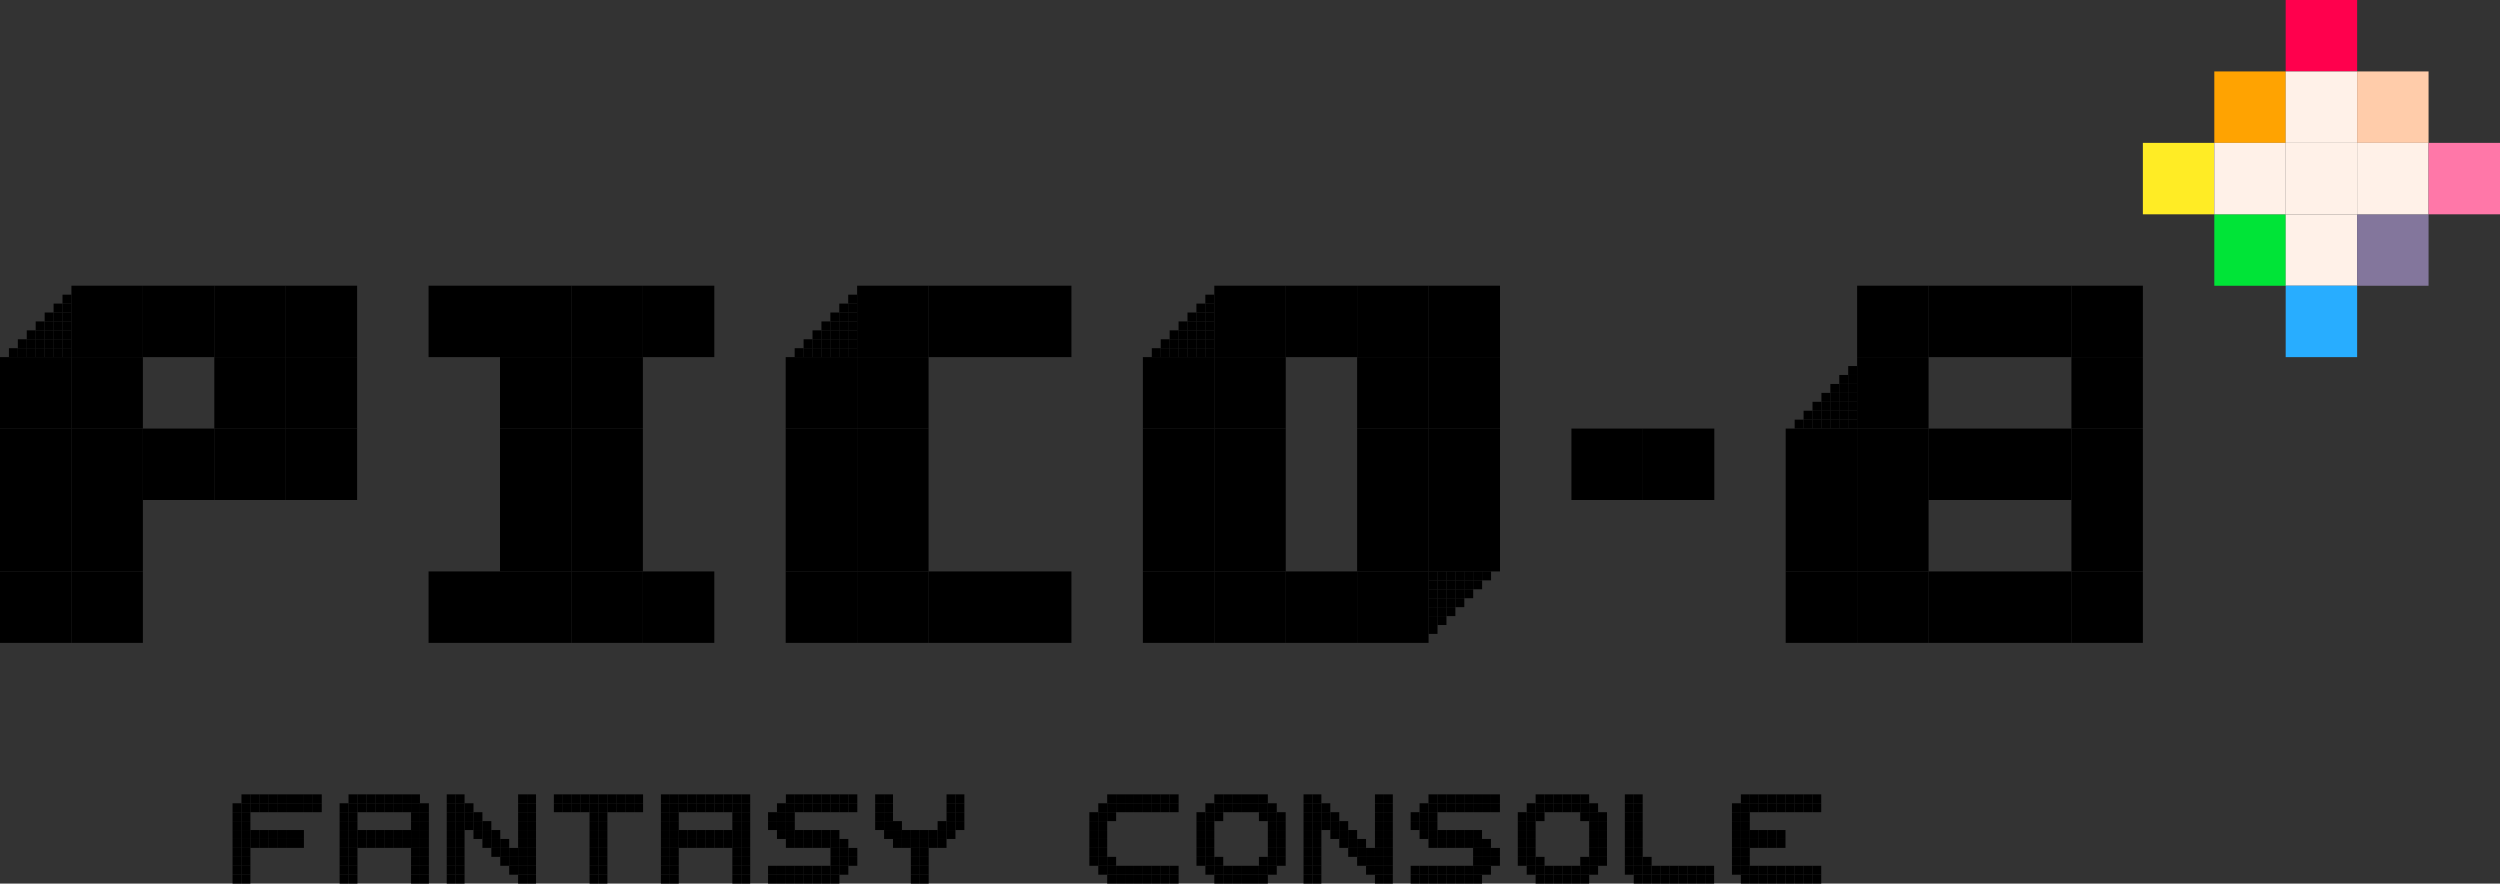 <?xml version="1.0" encoding="utf-8"?>
<!-- Generator: Adobe Illustrator 26.3.1, SVG Export Plug-In . SVG Version: 6.00 Build 0)  -->
<svg version="1.1" id="Layer_1" xmlns="http://www.w3.org/2000/svg" xmlns:xlink="http://www.w3.org/1999/xlink" x="0px" y="0px"
	 viewBox="0 0 3839 1356.9" style="enable-background:new 0 0 3839 1356.9;" xml:space="preserve">
<rect x="0" y="0" width="3839" height="1356.9" fill="#333333" stroke="none"/>
<style type="text/css">
	.st0{display:none;}
	.st1{display:inline;opacity:0.5;}
	.st2{fill:#FFFFFF;stroke:#231F20;stroke-miterlimit:10;}
	.st3{fill:#FFF1E8;}
	.st4{display:inline;}
	.st5{fill:#1D2B53;}
	.st6{fill:#00E437;}
	.st7{fill:#83769C;}
	.st8{fill:#28ADFF;}
	.st9{fill:#FF004D;}
	.st10{fill:#FFA301;}
	.st11{fill:#FFCCAA;}
	.st12{fill:#FFEC25;}
	.st13{fill:#FF77A8;}
	.st14{display:inline;fill:#1D2B53;}
	.st15{fill:#FFFFFF;}
</style>
<g>
	<g>
		<g>
			<rect x="109.7" y="438.7" width="109.7" height="109.7"/>
			<rect x="219.4" y="438.7" width="109.7" height="109.7"/>
			<rect x="329.1" y="438.7" width="109.7" height="109.7"/>
			<rect x="438.7" y="438.7" width="109.7" height="109.7"/>
			<rect x="658.1" y="438.7" width="109.7" height="109.7"/>
			<rect x="767.8" y="438.7" width="109.7" height="109.7"/>
			<rect x="877.5" y="438.7" width="109.7" height="109.7"/>
			<rect x="987.2" y="438.7" width="109.7" height="109.7"/>
			<rect x="1316.2" y="438.7" width="109.7" height="109.7"/>
			<rect x="1425.9" y="438.7" width="109.7" height="109.7"/>
			<rect x="1535.6" y="438.7" width="109.7" height="109.7"/>
			<rect x="1864.7" y="438.7" width="109.7" height="109.7"/>
			<rect x="1974.3" y="438.7" width="109.7" height="109.7"/>
			<rect x="2084" y="438.7" width="109.7" height="109.7"/>
			<rect x="2193.7" y="438.7" width="109.7" height="109.7"/>
			<rect x="2851.8" y="438.7" width="109.7" height="109.7"/>
			<rect x="2961.5" y="438.7" width="109.7" height="109.7"/>
			<rect y="548.4" width="109.7" height="109.7"/>
			<rect x="109.7" y="548.4" width="109.7" height="109.7"/>
			<rect x="329.1" y="548.4" width="109.7" height="109.7"/>
			<rect x="438.7" y="548.4" width="109.7" height="109.7"/>
			<rect x="767.8" y="548.4" width="109.7" height="109.7"/>
			<rect x="877.5" y="548.4" width="109.7" height="109.7"/>
			<rect x="1206.5" y="548.4" width="109.7" height="109.7"/>
			<rect x="1316.2" y="548.4" width="109.7" height="109.7"/>
			<rect x="1755" y="548.4" width="109.7" height="109.7"/>
			<rect x="1864.7" y="548.4" width="109.7" height="109.7"/>
			<rect x="2084" y="548.4" width="109.7" height="109.7"/>
			<rect x="2193.7" y="548.4" width="109.7" height="109.7"/>
			<rect x="2851.8" y="548.4" width="109.7" height="109.7"/>
			<rect y="658.1" width="109.7" height="109.7"/>
			<rect x="109.7" y="658.1" width="109.7" height="109.7"/>
			<rect x="219.4" y="658.1" width="109.7" height="109.7"/>
			<rect x="329.1" y="658.1" width="109.7" height="109.7"/>
			<rect x="438.7" y="658.1" width="109.7" height="109.7"/>
			<rect x="767.8" y="658.1" width="109.7" height="109.7"/>
			<rect x="877.5" y="658.1" width="109.7" height="109.7"/>
			<rect x="1206.5" y="658.1" width="109.7" height="109.7"/>
			<rect x="1316.2" y="658.1" width="109.7" height="109.7"/>
			<rect x="1755" y="658.1" width="109.7" height="109.7"/>
			<rect x="1864.7" y="658.1" width="109.7" height="109.7"/>
			<rect x="2084" y="658.1" width="109.7" height="109.7"/>
			<rect x="2193.7" y="658.1" width="109.7" height="109.7"/>
			<rect x="2413.1" y="658.1" width="109.7" height="109.7"/>
			<rect x="2522.8" y="658.1" width="109.7" height="109.7"/>
			<rect x="2742.1" y="658.1" width="109.7" height="109.7"/>
			<rect x="2851.8" y="658.1" width="109.7" height="109.7"/>
			<rect x="2961.5" y="658.1" width="109.7" height="109.7"/>
			<rect y="767.8" width="109.7" height="109.7"/>
			<rect x="109.7" y="767.8" width="109.7" height="109.7"/>
			<rect x="767.8" y="767.8" width="109.7" height="109.7"/>
			<rect x="877.5" y="767.8" width="109.7" height="109.7"/>
			<rect x="1206.5" y="767.8" width="109.7" height="109.7"/>
			<rect x="1316.2" y="767.8" width="109.7" height="109.7"/>
			<rect x="1755" y="767.8" width="109.7" height="109.7"/>
			<rect x="1864.7" y="767.8" width="109.7" height="109.7"/>
			<rect x="2084" y="767.8" width="109.7" height="109.7"/>
			<rect x="2193.7" y="767.8" width="109.7" height="109.7"/>
			<rect x="2742.1" y="767.8" width="109.7" height="109.7"/>
			<rect x="2851.8" y="767.8" width="109.7" height="109.7"/>
			<rect y="877.5" width="109.7" height="109.7"/>
			<rect x="109.7" y="877.5" width="109.7" height="109.7"/>
			<rect x="658.1" y="877.5" width="109.7" height="109.7"/>
			<rect x="767.8" y="877.5" width="109.7" height="109.7"/>
			<rect x="877.5" y="877.5" width="109.7" height="109.7"/>
			<rect x="987.2" y="877.5" width="109.7" height="109.7"/>
			<rect x="1206.5" y="877.5" width="109.7" height="109.7"/>
			<rect x="1316.2" y="877.5" width="109.7" height="109.7"/>
			<rect x="1425.9" y="877.5" width="109.7" height="109.7"/>
			<rect x="1535.6" y="877.5" width="109.7" height="109.7"/>
			<rect x="1755" y="877.5" width="109.7" height="109.7"/>
			<rect x="1864.7" y="877.5" width="109.7" height="109.7"/>
			<rect x="1974.3" y="877.5" width="109.7" height="109.7"/>
			<rect x="2084" y="877.5" width="109.7" height="109.7"/>
			<rect x="2742.1" y="877.5" width="109.7" height="109.7"/>
			<rect x="2851.8" y="877.5" width="109.7" height="109.7"/>
			<rect x="2961.5" y="877.5" width="109.7" height="109.7"/>
			<rect x="3400.3" y="329.1" class="st6" width="109.7" height="109.7"/>
			<rect x="3509.9" y="329.1" class="st3" width="109.7" height="109.7"/>
			<rect x="3619.6" y="329.1" class="st7" width="109.7" height="109.7"/>
			<rect x="3071.2" y="438.7" width="109.7" height="109.7"/>
			<rect x="3180.9" y="438.7" width="109.7" height="109.7"/>
			<rect x="3509.9" y="438.7" class="st8" width="109.7" height="109.7"/>
			<rect x="3180.9" y="548.4" width="109.7" height="109.7"/>
			<rect x="3071.2" y="658.1" width="109.7" height="109.7"/>
			<rect x="3180.9" y="658.1" width="109.7" height="109.7"/>
			<rect x="3180.9" y="767.8" width="109.7" height="109.7"/>
			<rect x="3071.2" y="877.5" width="109.7" height="109.7"/>
			<rect x="3180.9" y="877.5" width="109.7" height="109.7"/>
			<rect x="3509.9" class="st9" width="109.7" height="109.7"/>
			<rect x="3400.3" y="109.7" class="st10" width="109.7" height="109.7"/>
			<rect x="3509.9" y="109.7" class="st3" width="109.7" height="109.7"/>
			<rect x="3619.6" y="109.7" class="st11" width="109.7" height="109.7"/>
			<rect x="3290.6" y="219.4" class="st12" width="109.7" height="109.7"/>
			<rect x="3400.3" y="219.4" class="st3" width="109.7" height="109.7"/>
			<rect x="3509.9" y="219.4" class="st3" width="109.7" height="109.7"/>
			<rect x="3619.6" y="219.4" class="st3" width="109.7" height="109.7"/>
			<rect x="3729.3" y="219.4" class="st13" width="109.7" height="109.7"/>
		</g>
		<g>
			<g>
				<rect x="13.7" y="534.7" width="13.7" height="13.7"/>
				<rect x="27.4" y="534.7" width="13.7" height="13.7"/>
				<rect x="41.1" y="534.7" width="13.7" height="13.7"/>
				<rect x="54.8" y="534.7" width="13.7" height="13.7"/>
				<rect x="68.6" y="534.7" width="13.7" height="13.7"/>
				<rect x="82.3" y="534.7" width="13.7" height="13.7"/>
				<rect x="96" y="534.7" width="13.7" height="13.7"/>
			</g>
			<g>
				<rect x="27.4" y="521" width="13.7" height="13.7"/>
				<rect x="41.1" y="521" width="13.7" height="13.7"/>
				<rect x="54.8" y="521" width="13.7" height="13.7"/>
				<rect x="68.6" y="521" width="13.7" height="13.7"/>
				<rect x="82.3" y="521" width="13.7" height="13.7"/>
				<rect x="96" y="521" width="13.7" height="13.7"/>
			</g>
			<g>
				<rect x="41.1" y="507.3" width="13.7" height="13.7"/>
				<rect x="54.8" y="507.3" width="13.7" height="13.7"/>
				<rect x="68.6" y="507.3" width="13.7" height="13.7"/>
				<rect x="82.3" y="507.3" width="13.7" height="13.7"/>
				<rect x="96" y="507.3" width="13.7" height="13.7"/>
			</g>
			<g>
				<rect x="54.8" y="493.6" width="13.7" height="13.7"/>
				<rect x="68.6" y="493.6" width="13.7" height="13.7"/>
				<rect x="82.3" y="493.6" width="13.7" height="13.7"/>
				<rect x="96" y="493.6" width="13.7" height="13.7"/>
			</g>
			<g>
				<rect x="68.6" y="479.9" width="13.7" height="13.7"/>
				<rect x="82.3" y="479.9" width="13.7" height="13.7"/>
				<rect x="96" y="479.9" width="13.7" height="13.7"/>
			</g>
			<g>
				<rect x="82.3" y="466.2" width="13.7" height="13.7"/>
				<rect x="96" y="466.2" width="13.7" height="13.7"/>
			</g>
			<g>
				<rect x="96" y="452.5" width="13.7" height="13.7"/>
			</g>
		</g>
		<g>
			<g>
				<rect x="1220.3" y="534.7" width="13.7" height="13.7"/>
				<rect x="1234" y="534.7" width="13.7" height="13.7"/>
				<rect x="1247.7" y="534.7" width="13.7" height="13.7"/>
				<rect x="1261.4" y="534.7" width="13.7" height="13.7"/>
				<rect x="1275.1" y="534.7" width="13.7" height="13.7"/>
				<rect x="1288.8" y="534.7" width="13.7" height="13.7"/>
				<rect x="1302.5" y="534.7" width="13.7" height="13.7"/>
			</g>
			<g>
				<rect x="1234" y="521" width="13.7" height="13.7"/>
				<rect x="1247.7" y="521" width="13.7" height="13.7"/>
				<rect x="1261.4" y="521" width="13.7" height="13.7"/>
				<rect x="1275.1" y="521" width="13.7" height="13.7"/>
				<rect x="1288.8" y="521" width="13.7" height="13.7"/>
				<rect x="1302.5" y="521" width="13.7" height="13.7"/>
			</g>
			<g>
				<rect x="1247.7" y="507.3" width="13.7" height="13.7"/>
				<rect x="1261.4" y="507.3" width="13.7" height="13.7"/>
				<rect x="1275.1" y="507.3" width="13.7" height="13.7"/>
				<rect x="1288.8" y="507.3" width="13.7" height="13.7"/>
				<rect x="1302.5" y="507.3" width="13.7" height="13.7"/>
			</g>
			<g>
				<rect x="1261.4" y="493.6" width="13.7" height="13.7"/>
				<rect x="1275.1" y="493.6" width="13.7" height="13.7"/>
				<rect x="1288.8" y="493.6" width="13.7" height="13.7"/>
				<rect x="1302.5" y="493.6" width="13.7" height="13.7"/>
			</g>
			<g>
				<rect x="1275.1" y="479.9" width="13.7" height="13.7"/>
				<rect x="1288.8" y="479.9" width="13.7" height="13.7"/>
				<rect x="1302.5" y="479.9" width="13.7" height="13.7"/>
			</g>
			<g>
				<rect x="1288.8" y="466.2" width="13.7" height="13.7"/>
				<rect x="1302.5" y="466.2" width="13.7" height="13.7"/>
			</g>
			<g>
				<rect x="1302.5" y="452.5" width="13.7" height="13.7"/>
			</g>
		</g>
		<g>
			<g>
				<rect x="1768.7" y="534.7" width="13.7" height="13.7"/>
				<rect x="1782.4" y="534.7" width="13.7" height="13.7"/>
				<rect x="1796.1" y="534.7" width="13.7" height="13.7"/>
				<rect x="1809.8" y="534.7" width="13.7" height="13.7"/>
				<rect x="1823.5" y="534.7" width="13.7" height="13.7"/>
				<rect x="1837.2" y="534.7" width="13.7" height="13.7"/>
				<rect x="1850.9" y="534.7" width="13.7" height="13.7"/>
			</g>
			<g>
				<rect x="1782.4" y="521" width="13.7" height="13.7"/>
				<rect x="1796.1" y="521" width="13.7" height="13.7"/>
				<rect x="1809.8" y="521" width="13.7" height="13.7"/>
				<rect x="1823.5" y="521" width="13.7" height="13.7"/>
				<rect x="1837.2" y="521" width="13.7" height="13.7"/>
				<rect x="1850.9" y="521" width="13.7" height="13.7"/>
			</g>
			<g>
				<rect x="1796.1" y="507.3" width="13.7" height="13.7"/>
				<rect x="1809.8" y="507.3" width="13.7" height="13.7"/>
				<rect x="1823.5" y="507.3" width="13.7" height="13.7"/>
				<rect x="1837.2" y="507.3" width="13.7" height="13.7"/>
				<rect x="1850.9" y="507.3" width="13.7" height="13.7"/>
			</g>
			<g>
				<rect x="1809.8" y="493.6" width="13.7" height="13.7"/>
				<rect x="1823.5" y="493.6" width="13.7" height="13.7"/>
				<rect x="1837.2" y="493.6" width="13.7" height="13.7"/>
				<rect x="1850.9" y="493.6" width="13.7" height="13.7"/>
			</g>
			<g>
				<rect x="1823.5" y="479.9" width="13.7" height="13.7"/>
				<rect x="1837.2" y="479.9" width="13.7" height="13.7"/>
				<rect x="1850.9" y="479.9" width="13.7" height="13.7"/>
			</g>
			<g>
				<rect x="1837.2" y="466.2" width="13.7" height="13.7"/>
				<rect x="1850.9" y="466.2" width="13.7" height="13.7"/>
			</g>
			<g>
				<rect x="1850.9" y="452.5" width="13.7" height="13.7"/>
			</g>
		</g>
		<g>
			<g>
				<rect x="2755.9" y="644.4" width="13.7" height="13.7"/>
				<rect x="2769.6" y="644.4" width="13.7" height="13.7"/>
				<rect x="2783.3" y="644.4" width="13.7" height="13.7"/>
				<rect x="2797" y="644.4" width="13.7" height="13.7"/>
				<rect x="2810.7" y="644.4" width="13.7" height="13.7"/>
				<rect x="2824.4" y="644.4" width="13.7" height="13.7"/>
				<rect x="2838.1" y="644.4" width="13.7" height="13.7"/>
			</g>
			<g>
				<rect x="2769.6" y="630.7" width="13.7" height="13.7"/>
				<rect x="2783.3" y="630.7" width="13.7" height="13.7"/>
				<rect x="2797" y="630.7" width="13.7" height="13.7"/>
				<rect x="2810.7" y="630.7" width="13.7" height="13.7"/>
				<rect x="2824.4" y="630.7" width="13.7" height="13.7"/>
				<rect x="2838.1" y="630.7" width="13.7" height="13.7"/>
			</g>
			<g>
				<rect x="2783.3" y="617" width="13.7" height="13.7"/>
				<rect x="2797" y="617" width="13.7" height="13.7"/>
				<rect x="2810.7" y="617" width="13.7" height="13.7"/>
				<rect x="2824.4" y="617" width="13.7" height="13.7"/>
				<rect x="2838.1" y="617" width="13.7" height="13.7"/>
			</g>
			<g>
				<rect x="2797" y="603.3" width="13.7" height="13.7"/>
				<rect x="2810.7" y="603.3" width="13.7" height="13.7"/>
				<rect x="2824.4" y="603.3" width="13.7" height="13.7"/>
				<rect x="2838.1" y="603.3" width="13.7" height="13.7"/>
			</g>
			<g>
				<rect x="2810.7" y="589.6" width="13.7" height="13.7"/>
				<rect x="2824.4" y="589.6" width="13.7" height="13.7"/>
				<rect x="2838.1" y="589.6" width="13.7" height="13.7"/>
			</g>
			<g>
				<rect x="2824.4" y="575.8" width="13.7" height="13.7"/>
				<rect x="2838.1" y="575.8" width="13.7" height="13.7"/>
			</g>
			<g>
				<rect x="2838.1" y="562.1" width="13.7" height="13.7"/>
			</g>
		</g>
		<g>
			<g>
				
					<rect x="2276" y="877.5" transform="matrix(-1 -1.224647e-16 1.224647e-16 -1 4565.668 1768.682)" width="13.7" height="13.7"/>
				
					<rect x="2262.3" y="877.5" transform="matrix(-1 -1.224647e-16 1.224647e-16 -1 4538.247 1768.682)" width="13.7" height="13.7"/>
				
					<rect x="2248.6" y="877.5" transform="matrix(-1 -1.224647e-16 1.224647e-16 -1 4510.825 1768.682)" width="13.7" height="13.7"/>
				
					<rect x="2234.8" y="877.5" transform="matrix(-1 -1.224647e-16 1.224647e-16 -1 4483.404 1768.682)" width="13.7" height="13.7"/>
				
					<rect x="2221.1" y="877.5" transform="matrix(-1 -1.224647e-16 1.224647e-16 -1 4455.982 1768.682)" width="13.7" height="13.7"/>
				
					<rect x="2207.4" y="877.5" transform="matrix(-1 -1.224647e-16 1.224647e-16 -1 4428.56 1768.682)" width="13.7" height="13.7"/>
				
					<rect x="2193.7" y="877.5" transform="matrix(-1 -1.224647e-16 1.224647e-16 -1 4401.139 1768.682)" width="13.7" height="13.7"/>
			</g>
			<g>
				
					<rect x="2262.3" y="891.2" transform="matrix(-1 -1.224647e-16 1.224647e-16 -1 4538.247 1796.103)" width="13.7" height="13.7"/>
				
					<rect x="2248.6" y="891.2" transform="matrix(-1 -1.224647e-16 1.224647e-16 -1 4510.825 1796.103)" width="13.7" height="13.7"/>
				
					<rect x="2234.8" y="891.2" transform="matrix(-1 -1.224647e-16 1.224647e-16 -1 4483.404 1796.103)" width="13.7" height="13.7"/>
				
					<rect x="2221.1" y="891.2" transform="matrix(-1 -1.224647e-16 1.224647e-16 -1 4455.982 1796.103)" width="13.7" height="13.7"/>
				
					<rect x="2207.4" y="891.2" transform="matrix(-1 -1.224647e-16 1.224647e-16 -1 4428.56 1796.103)" width="13.7" height="13.7"/>
				
					<rect x="2193.7" y="891.2" transform="matrix(-1 -1.224647e-16 1.224647e-16 -1 4401.139 1796.103)" width="13.7" height="13.7"/>
			</g>
			<g>
				
					<rect x="2248.6" y="904.9" transform="matrix(-1 -1.224647e-16 1.224647e-16 -1 4510.825 1823.525)" width="13.7" height="13.7"/>
				
					<rect x="2234.8" y="904.9" transform="matrix(-1 -1.224647e-16 1.224647e-16 -1 4483.404 1823.525)" width="13.7" height="13.7"/>
				
					<rect x="2221.1" y="904.9" transform="matrix(-1 -1.224647e-16 1.224647e-16 -1 4455.982 1823.525)" width="13.7" height="13.7"/>
				
					<rect x="2207.4" y="904.9" transform="matrix(-1 -1.224647e-16 1.224647e-16 -1 4428.56 1823.525)" width="13.7" height="13.7"/>
				
					<rect x="2193.7" y="904.9" transform="matrix(-1 -1.224647e-16 1.224647e-16 -1 4401.139 1823.525)" width="13.7" height="13.7"/>
			</g>
			<g>
				
					<rect x="2234.8" y="918.6" transform="matrix(-1 -1.224647e-16 1.224647e-16 -1 4483.404 1850.946)" width="13.7" height="13.7"/>
				
					<rect x="2221.1" y="918.6" transform="matrix(-1 -1.224647e-16 1.224647e-16 -1 4455.982 1850.946)" width="13.7" height="13.7"/>
				
					<rect x="2207.4" y="918.6" transform="matrix(-1 -1.224647e-16 1.224647e-16 -1 4428.56 1850.946)" width="13.7" height="13.7"/>
				
					<rect x="2193.7" y="918.6" transform="matrix(-1 -1.224647e-16 1.224647e-16 -1 4401.139 1850.946)" width="13.7" height="13.7"/>
			</g>
			<g>
				
					<rect x="2221.1" y="932.3" transform="matrix(-1 -1.224647e-16 1.224647e-16 -1 4455.982 1878.368)" width="13.7" height="13.7"/>
				
					<rect x="2207.4" y="932.3" transform="matrix(-1 -1.224647e-16 1.224647e-16 -1 4428.56 1878.368)" width="13.7" height="13.7"/>
				
					<rect x="2193.7" y="932.3" transform="matrix(-1 -1.224647e-16 1.224647e-16 -1 4401.139 1878.368)" width="13.7" height="13.7"/>
			</g>
			<g>
				
					<rect x="2207.4" y="946" transform="matrix(-1 -1.224647e-16 1.224647e-16 -1 4428.56 1905.789)" width="13.7" height="13.7"/>
				
					<rect x="2193.7" y="946" transform="matrix(-1 -1.224647e-16 1.224647e-16 -1 4401.139 1905.789)" width="13.7" height="13.7"/>
			</g>
			<g>
				
					<rect x="2193.7" y="959.8" transform="matrix(-1 -1.224647e-16 1.224647e-16 -1 4401.139 1933.211)" width="13.7" height="13.7"/>
			</g>
		</g>
	</g>
	<g>
		<rect x="357.1" y="1233.5" width="13.7" height="13.7"/>
		<rect x="357.1" y="1247.2" width="13.7" height="13.7"/>
		<rect x="357.1" y="1260.9" width="13.7" height="13.7"/>
		<rect x="357.1" y="1274.6" width="13.7" height="13.7"/>
		<rect x="357.1" y="1288.3" width="13.7" height="13.7"/>
		<rect x="357.1" y="1302.1" width="13.7" height="13.7"/>
		<rect x="357.1" y="1315.8" width="13.7" height="13.7"/>
		<rect x="357.1" y="1329.5" width="13.7" height="13.7"/>
		<rect x="357.1" y="1343.2" width="13.7" height="13.7"/>
		<rect x="370.8" y="1219.8" width="13.7" height="13.7"/>
		<rect x="370.8" y="1233.5" width="13.7" height="13.7"/>
		<rect x="370.8" y="1247.2" width="13.7" height="13.7"/>
		<rect x="370.8" y="1260.9" width="13.7" height="13.7"/>
		<rect x="370.8" y="1274.6" width="13.7" height="13.7"/>
		<rect x="370.8" y="1288.3" width="13.7" height="13.7"/>
		<rect x="370.8" y="1302.1" width="13.7" height="13.7"/>
		<rect x="370.8" y="1315.8" width="13.7" height="13.7"/>
		<rect x="370.8" y="1329.5" width="13.7" height="13.7"/>
		<rect x="370.8" y="1343.2" width="13.7" height="13.7"/>
		<rect x="384.5" y="1219.8" width="13.7" height="13.7"/>
		<rect x="384.5" y="1233.5" width="13.7" height="13.7"/>
		<rect x="384.5" y="1274.6" width="13.7" height="13.7"/>
		<rect x="384.5" y="1288.3" width="13.7" height="13.7"/>
		<rect x="398.2" y="1219.8" width="13.7" height="13.7"/>
		<rect x="398.2" y="1233.5" width="13.7" height="13.7"/>
		<rect x="398.2" y="1274.6" width="13.7" height="13.7"/>
		<rect x="398.2" y="1288.3" width="13.7" height="13.7"/>
		<rect x="411.9" y="1219.8" width="13.7" height="13.7"/>
		<rect x="411.9" y="1233.5" width="13.7" height="13.7"/>
		<rect x="411.9" y="1274.6" width="13.7" height="13.7"/>
		<rect x="411.9" y="1288.3" width="13.7" height="13.7"/>
		<rect x="425.6" y="1219.8" width="13.7" height="13.7"/>
		<rect x="425.6" y="1233.5" width="13.7" height="13.7"/>
		<rect x="425.6" y="1274.6" width="13.7" height="13.7"/>
		<rect x="425.6" y="1288.3" width="13.7" height="13.7"/>
		<rect x="439.3" y="1219.8" width="13.7" height="13.7"/>
		<rect x="439.3" y="1233.5" width="13.7" height="13.7"/>
		<rect x="439.3" y="1274.6" width="13.7" height="13.7"/>
		<rect x="439.3" y="1288.3" width="13.7" height="13.7"/>
		<rect x="453" y="1219.8" width="13.7" height="13.7"/>
		<rect x="453" y="1233.5" width="13.7" height="13.7"/>
		<rect x="453" y="1274.6" width="13.7" height="13.7"/>
		<rect x="453" y="1288.3" width="13.7" height="13.7"/>
		<rect x="466.7" y="1219.8" width="13.7" height="13.7"/>
		<rect x="466.7" y="1233.5" width="13.7" height="13.7"/>
		<rect x="480.4" y="1219.8" width="13.7" height="13.7"/>
		<rect x="480.4" y="1233.5" width="13.7" height="13.7"/>
		<rect x="521.5" y="1233.5" width="13.7" height="13.7"/>
		<rect x="521.5" y="1247.2" width="13.7" height="13.7"/>
		<rect x="521.5" y="1260.9" width="13.7" height="13.7"/>
		<rect x="521.5" y="1274.6" width="13.7" height="13.7"/>
		<rect x="521.5" y="1288.3" width="13.7" height="13.7"/>
		<rect x="521.5" y="1302.1" width="13.7" height="13.7"/>
		<rect x="521.5" y="1315.8" width="13.7" height="13.7"/>
		<rect x="521.5" y="1329.5" width="13.7" height="13.7"/>
		<rect x="521.5" y="1343.2" width="13.7" height="13.7"/>
		<rect x="535.2" y="1219.8" width="13.7" height="13.7"/>
		<rect x="535.2" y="1233.5" width="13.7" height="13.7"/>
		<rect x="535.2" y="1247.2" width="13.7" height="13.7"/>
		<rect x="535.2" y="1260.9" width="13.7" height="13.7"/>
		<rect x="535.2" y="1274.6" width="13.7" height="13.7"/>
		<rect x="535.2" y="1288.3" width="13.7" height="13.7"/>
		<rect x="535.2" y="1302.1" width="13.7" height="13.7"/>
		<rect x="535.2" y="1315.8" width="13.7" height="13.7"/>
		<rect x="535.2" y="1329.5" width="13.7" height="13.7"/>
		<rect x="535.2" y="1343.2" width="13.7" height="13.7"/>
		<rect x="548.9" y="1219.8" width="13.7" height="13.7"/>
		<rect x="548.9" y="1233.5" width="13.7" height="13.7"/>
		<rect x="548.9" y="1274.6" width="13.7" height="13.7"/>
		<rect x="548.9" y="1288.3" width="13.7" height="13.7"/>
		<rect x="562.7" y="1219.8" width="13.7" height="13.7"/>
		<rect x="562.7" y="1233.5" width="13.7" height="13.7"/>
		<rect x="562.7" y="1274.6" width="13.7" height="13.7"/>
		<rect x="562.7" y="1288.3" width="13.7" height="13.7"/>
		<rect x="576.4" y="1219.8" width="13.7" height="13.7"/>
		<rect x="576.4" y="1233.5" width="13.7" height="13.7"/>
		<rect x="576.4" y="1274.6" width="13.7" height="13.7"/>
		<rect x="576.4" y="1288.3" width="13.7" height="13.7"/>
		<rect x="590.1" y="1219.8" width="13.7" height="13.7"/>
		<rect x="590.1" y="1233.5" width="13.7" height="13.7"/>
		<rect x="590.1" y="1274.6" width="13.7" height="13.7"/>
		<rect x="590.1" y="1288.3" width="13.7" height="13.7"/>
		<rect x="603.8" y="1219.8" width="13.7" height="13.7"/>
		<rect x="603.8" y="1233.5" width="13.7" height="13.7"/>
		<rect x="603.8" y="1274.6" width="13.7" height="13.7"/>
		<rect x="603.8" y="1288.3" width="13.7" height="13.7"/>
		<rect x="617.5" y="1219.8" width="13.7" height="13.7"/>
		<rect x="617.5" y="1233.5" width="13.7" height="13.7"/>
		<rect x="617.5" y="1274.6" width="13.7" height="13.7"/>
		<rect x="617.5" y="1288.3" width="13.7" height="13.7"/>
		<rect x="631.2" y="1219.8" width="13.7" height="13.7"/>
		<rect x="631.2" y="1233.5" width="13.7" height="13.7"/>
		<rect x="631.2" y="1247.2" width="13.7" height="13.7"/>
		<rect x="631.2" y="1260.9" width="13.7" height="13.7"/>
		<rect x="631.2" y="1274.6" width="13.7" height="13.7"/>
		<rect x="631.2" y="1288.3" width="13.7" height="13.7"/>
		<rect x="631.2" y="1302.1" width="13.7" height="13.7"/>
		<rect x="631.2" y="1315.8" width="13.7" height="13.7"/>
		<rect x="631.2" y="1329.5" width="13.7" height="13.7"/>
		<rect x="631.2" y="1343.2" width="13.7" height="13.7"/>
		<rect x="644.9" y="1233.5" width="13.7" height="13.7"/>
		<rect x="644.9" y="1247.2" width="13.7" height="13.7"/>
		<rect x="644.9" y="1260.9" width="13.7" height="13.7"/>
		<rect x="644.9" y="1274.6" width="13.7" height="13.7"/>
		<rect x="644.9" y="1288.3" width="13.7" height="13.7"/>
		<rect x="644.9" y="1302.1" width="13.7" height="13.7"/>
		<rect x="644.9" y="1315.8" width="13.7" height="13.7"/>
		<rect x="644.9" y="1329.5" width="13.7" height="13.7"/>
		<rect x="644.9" y="1343.2" width="13.7" height="13.7"/>
		<rect x="686" y="1219.8" width="13.7" height="13.7"/>
		<rect x="686" y="1233.5" width="13.7" height="13.7"/>
		<rect x="686" y="1247.2" width="13.7" height="13.7"/>
		<rect x="686" y="1260.9" width="13.7" height="13.7"/>
		<rect x="686" y="1274.6" width="13.7" height="13.7"/>
		<rect x="686" y="1288.3" width="13.7" height="13.7"/>
		<rect x="686" y="1302.1" width="13.7" height="13.7"/>
		<rect x="686" y="1315.8" width="13.7" height="13.7"/>
		<rect x="686" y="1329.5" width="13.7" height="13.7"/>
		<rect x="686" y="1343.2" width="13.7" height="13.7"/>
		<rect x="699.7" y="1219.8" width="13.7" height="13.7"/>
		<rect x="699.7" y="1233.5" width="13.7" height="13.7"/>
		<rect x="699.7" y="1247.2" width="13.7" height="13.7"/>
		<rect x="699.7" y="1260.9" width="13.7" height="13.7"/>
		<rect x="699.7" y="1274.6" width="13.7" height="13.7"/>
		<rect x="699.7" y="1288.3" width="13.7" height="13.7"/>
		<rect x="699.7" y="1302.1" width="13.7" height="13.7"/>
		<rect x="699.7" y="1315.8" width="13.7" height="13.7"/>
		<rect x="699.7" y="1329.5" width="13.7" height="13.7"/>
		<rect x="699.7" y="1343.2" width="13.7" height="13.7"/>
		<rect x="713.4" y="1233.5" width="13.7" height="13.7"/>
		<rect x="713.4" y="1247.2" width="13.7" height="13.7"/>
		<rect x="713.4" y="1260.9" width="13.7" height="13.7"/>
		<rect x="727.1" y="1247.2" width="13.7" height="13.7"/>
		<rect x="727.1" y="1260.9" width="13.7" height="13.7"/>
		<rect x="727.1" y="1274.6" width="13.7" height="13.7"/>
		<rect x="740.8" y="1260.9" width="13.7" height="13.7"/>
		<rect x="740.8" y="1274.6" width="13.7" height="13.7"/>
		<rect x="740.8" y="1288.3" width="13.7" height="13.7"/>
		<rect x="754.5" y="1274.6" width="13.7" height="13.7"/>
		<rect x="754.5" y="1288.3" width="13.7" height="13.7"/>
		<rect x="754.5" y="1302.1" width="13.7" height="13.7"/>
		<rect x="768.2" y="1288.3" width="13.7" height="13.7"/>
		<rect x="768.2" y="1302.1" width="13.7" height="13.7"/>
		<rect x="768.2" y="1315.8" width="13.7" height="13.7"/>
		<rect x="781.9" y="1302.1" width="13.7" height="13.7"/>
		<rect x="781.9" y="1315.8" width="13.7" height="13.7"/>
		<rect x="781.9" y="1329.5" width="13.7" height="13.7"/>
		<rect x="795.6" y="1219.8" width="13.7" height="13.7"/>
		<rect x="795.6" y="1233.5" width="13.7" height="13.7"/>
		<rect x="795.6" y="1247.2" width="13.7" height="13.7"/>
		<rect x="795.6" y="1260.9" width="13.7" height="13.7"/>
		<rect x="795.6" y="1274.6" width="13.7" height="13.7"/>
		<rect x="795.6" y="1288.3" width="13.7" height="13.7"/>
		<rect x="795.6" y="1302.1" width="13.7" height="13.7"/>
		<rect x="795.6" y="1315.8" width="13.7" height="13.7"/>
		<rect x="795.6" y="1329.5" width="13.7" height="13.7"/>
		<rect x="795.6" y="1343.2" width="13.7" height="13.7"/>
		<rect x="809.4" y="1219.8" width="13.7" height="13.7"/>
		<rect x="809.4" y="1233.5" width="13.7" height="13.7"/>
		<rect x="809.4" y="1247.2" width="13.7" height="13.7"/>
		<rect x="809.4" y="1260.9" width="13.7" height="13.7"/>
		<rect x="809.4" y="1274.6" width="13.7" height="13.7"/>
		<rect x="809.4" y="1288.3" width="13.7" height="13.7"/>
		<rect x="809.4" y="1302.1" width="13.7" height="13.7"/>
		<rect x="809.4" y="1315.8" width="13.7" height="13.7"/>
		<rect x="809.4" y="1329.5" width="13.7" height="13.7"/>
		<rect x="809.4" y="1343.2" width="13.7" height="13.7"/>
		<rect x="850.5" y="1219.8" width="13.7" height="13.7"/>
		<rect x="850.5" y="1233.5" width="13.7" height="13.7"/>
		<rect x="864.2" y="1219.8" width="13.7" height="13.7"/>
		<rect x="864.2" y="1233.5" width="13.7" height="13.7"/>
		<rect x="877.9" y="1219.8" width="13.7" height="13.7"/>
		<rect x="877.9" y="1233.5" width="13.7" height="13.7"/>
		<rect x="891.6" y="1219.8" width="13.7" height="13.7"/>
		<rect x="891.6" y="1233.5" width="13.7" height="13.7"/>
		<rect x="905.3" y="1219.8" width="13.7" height="13.7"/>
		<rect x="905.3" y="1233.5" width="13.7" height="13.7"/>
		<rect x="905.3" y="1247.2" width="13.7" height="13.7"/>
		<rect x="905.3" y="1260.9" width="13.7" height="13.7"/>
		<rect x="905.3" y="1274.6" width="13.7" height="13.7"/>
		<rect x="905.3" y="1288.3" width="13.7" height="13.7"/>
		<rect x="905.3" y="1302.1" width="13.7" height="13.7"/>
		<rect x="905.3" y="1315.8" width="13.7" height="13.7"/>
		<rect x="905.3" y="1329.5" width="13.7" height="13.7"/>
		<rect x="905.3" y="1343.2" width="13.7" height="13.7"/>
		<rect x="919" y="1219.8" width="13.7" height="13.7"/>
		<rect x="919" y="1233.5" width="13.7" height="13.7"/>
		<rect x="919" y="1247.2" width="13.7" height="13.7"/>
		<rect x="919" y="1260.9" width="13.7" height="13.7"/>
		<rect x="919" y="1274.6" width="13.7" height="13.7"/>
		<rect x="919" y="1288.3" width="13.7" height="13.7"/>
		<rect x="919" y="1302.1" width="13.7" height="13.7"/>
		<rect x="919" y="1315.8" width="13.7" height="13.7"/>
		<rect x="919" y="1329.5" width="13.7" height="13.7"/>
		<rect x="919" y="1343.2" width="13.7" height="13.7"/>
		<rect x="932.7" y="1219.8" width="13.7" height="13.7"/>
		<rect x="932.7" y="1233.5" width="13.7" height="13.7"/>
		<rect x="946.4" y="1219.8" width="13.7" height="13.7"/>
		<rect x="946.4" y="1233.5" width="13.7" height="13.7"/>
		<rect x="960.1" y="1219.8" width="13.7" height="13.7"/>
		<rect x="960.1" y="1233.5" width="13.7" height="13.7"/>
		<rect x="973.8" y="1219.8" width="13.7" height="13.7"/>
		<rect x="973.8" y="1233.5" width="13.7" height="13.7"/>
		<rect x="1014.9" y="1219.8" width="13.7" height="13.7"/>
		<rect x="1014.9" y="1233.5" width="13.7" height="13.7"/>
		<rect x="1014.9" y="1247.2" width="13.7" height="13.7"/>
		<rect x="1014.9" y="1260.9" width="13.7" height="13.7"/>
		<rect x="1014.9" y="1274.6" width="13.7" height="13.7"/>
		<rect x="1014.9" y="1288.3" width="13.7" height="13.7"/>
		<rect x="1014.9" y="1302.1" width="13.7" height="13.7"/>
		<rect x="1014.9" y="1315.8" width="13.7" height="13.7"/>
		<rect x="1014.9" y="1329.5" width="13.7" height="13.7"/>
		<rect x="1014.9" y="1343.2" width="13.7" height="13.7"/>
		<rect x="1028.6" y="1219.8" width="13.7" height="13.7"/>
		<rect x="1028.6" y="1233.5" width="13.7" height="13.7"/>
		<rect x="1028.6" y="1247.2" width="13.7" height="13.7"/>
		<rect x="1028.6" y="1260.9" width="13.7" height="13.7"/>
		<rect x="1028.6" y="1274.6" width="13.7" height="13.7"/>
		<rect x="1028.6" y="1288.3" width="13.7" height="13.7"/>
		<rect x="1028.6" y="1302.1" width="13.7" height="13.7"/>
		<rect x="1028.6" y="1315.8" width="13.7" height="13.7"/>
		<rect x="1028.6" y="1329.5" width="13.7" height="13.7"/>
		<rect x="1028.6" y="1343.2" width="13.7" height="13.7"/>
		<rect x="1042.3" y="1219.8" width="13.7" height="13.7"/>
		<rect x="1042.3" y="1233.5" width="13.7" height="13.7"/>
		<rect x="1042.3" y="1274.6" width="13.7" height="13.7"/>
		<rect x="1042.3" y="1288.3" width="13.7" height="13.7"/>
		<rect x="1056.1" y="1219.8" width="13.7" height="13.7"/>
		<rect x="1056.1" y="1233.5" width="13.7" height="13.7"/>
		<rect x="1056.1" y="1274.6" width="13.7" height="13.7"/>
		<rect x="1056.1" y="1288.3" width="13.7" height="13.7"/>
		<rect x="1069.8" y="1219.8" width="13.7" height="13.7"/>
		<rect x="1069.8" y="1233.5" width="13.7" height="13.7"/>
		<rect x="1069.8" y="1274.6" width="13.7" height="13.7"/>
		<rect x="1069.8" y="1288.3" width="13.7" height="13.7"/>
		<rect x="1083.5" y="1219.8" width="13.7" height="13.7"/>
		<rect x="1083.5" y="1233.5" width="13.7" height="13.7"/>
		<rect x="1083.5" y="1274.6" width="13.7" height="13.7"/>
		<rect x="1083.5" y="1288.3" width="13.7" height="13.7"/>
		<rect x="1097.2" y="1219.8" width="13.7" height="13.7"/>
		<rect x="1097.2" y="1233.5" width="13.7" height="13.7"/>
		<rect x="1097.2" y="1274.6" width="13.7" height="13.7"/>
		<rect x="1097.2" y="1288.3" width="13.7" height="13.7"/>
		<rect x="1110.9" y="1219.8" width="13.7" height="13.7"/>
		<rect x="1110.9" y="1233.5" width="13.7" height="13.7"/>
		<rect x="1110.9" y="1274.6" width="13.7" height="13.7"/>
		<rect x="1110.9" y="1288.3" width="13.7" height="13.7"/>
		<rect x="1124.6" y="1219.8" width="13.7" height="13.7"/>
		<rect x="1124.6" y="1233.5" width="13.7" height="13.7"/>
		<rect x="1124.6" y="1247.2" width="13.7" height="13.7"/>
		<rect x="1124.6" y="1260.9" width="13.7" height="13.7"/>
		<rect x="1124.6" y="1274.6" width="13.7" height="13.7"/>
		<rect x="1124.6" y="1288.3" width="13.7" height="13.7"/>
		<rect x="1124.6" y="1302.1" width="13.7" height="13.7"/>
		<rect x="1124.6" y="1315.8" width="13.7" height="13.7"/>
		<rect x="1124.6" y="1329.5" width="13.7" height="13.7"/>
		<rect x="1124.6" y="1343.2" width="13.7" height="13.7"/>
		<rect x="1138.3" y="1219.8" width="13.7" height="13.7"/>
		<rect x="1138.3" y="1233.5" width="13.7" height="13.7"/>
		<rect x="1138.3" y="1247.2" width="13.7" height="13.7"/>
		<rect x="1138.3" y="1260.9" width="13.7" height="13.7"/>
		<rect x="1138.3" y="1274.6" width="13.7" height="13.7"/>
		<rect x="1138.3" y="1288.3" width="13.7" height="13.7"/>
		<rect x="1138.3" y="1302.1" width="13.7" height="13.7"/>
		<rect x="1138.3" y="1315.8" width="13.7" height="13.7"/>
		<rect x="1138.3" y="1329.5" width="13.7" height="13.7"/>
		<rect x="1138.3" y="1343.2" width="13.7" height="13.7"/>
		<rect x="1179.4" y="1247.2" width="13.7" height="13.7"/>
		<rect x="1179.4" y="1260.9" width="13.7" height="13.7"/>
		<rect x="1179.4" y="1329.5" width="13.7" height="13.7"/>
		<rect x="1179.4" y="1343.2" width="13.7" height="13.7"/>
		<rect x="1193.1" y="1233.5" width="13.7" height="13.7"/>
		<rect x="1193.1" y="1247.2" width="13.7" height="13.7"/>
		<rect x="1193.1" y="1260.9" width="13.7" height="13.7"/>
		<rect x="1193.1" y="1274.6" width="13.7" height="13.7"/>
		<rect x="1193.1" y="1329.5" width="13.7" height="13.7"/>
		<rect x="1193.1" y="1343.2" width="13.7" height="13.7"/>
		<rect x="1206.8" y="1219.8" width="13.7" height="13.7"/>
		<rect x="1206.8" y="1233.5" width="13.7" height="13.7"/>
		<rect x="1206.8" y="1247.2" width="13.7" height="13.7"/>
		<rect x="1206.8" y="1260.9" width="13.7" height="13.7"/>
		<rect x="1206.8" y="1274.6" width="13.7" height="13.7"/>
		<rect x="1206.8" y="1288.3" width="13.7" height="13.7"/>
		<rect x="1206.8" y="1329.5" width="13.7" height="13.7"/>
		<rect x="1206.8" y="1343.2" width="13.7" height="13.7"/>
		<rect x="1220.5" y="1219.8" width="13.7" height="13.7"/>
		<rect x="1220.5" y="1233.5" width="13.7" height="13.7"/>
		<rect x="1220.5" y="1274.6" width="13.7" height="13.7"/>
		<rect x="1220.5" y="1288.3" width="13.7" height="13.7"/>
		<rect x="1220.5" y="1329.5" width="13.7" height="13.7"/>
		<rect x="1220.5" y="1343.2" width="13.7" height="13.7"/>
		<rect x="1234.2" y="1219.8" width="13.7" height="13.7"/>
		<rect x="1234.2" y="1233.5" width="13.7" height="13.7"/>
		<rect x="1234.2" y="1274.6" width="13.7" height="13.7"/>
		<rect x="1234.2" y="1288.3" width="13.7" height="13.7"/>
		<rect x="1234.2" y="1329.5" width="13.7" height="13.7"/>
		<rect x="1234.2" y="1343.2" width="13.7" height="13.7"/>
		<rect x="1247.9" y="1219.8" width="13.7" height="13.7"/>
		<rect x="1247.9" y="1233.5" width="13.7" height="13.7"/>
		<rect x="1247.9" y="1274.6" width="13.7" height="13.7"/>
		<rect x="1247.9" y="1288.3" width="13.7" height="13.7"/>
		<rect x="1247.9" y="1329.5" width="13.7" height="13.7"/>
		<rect x="1247.9" y="1343.2" width="13.7" height="13.7"/>
		<rect x="1261.6" y="1219.8" width="13.7" height="13.7"/>
		<rect x="1261.6" y="1233.5" width="13.7" height="13.7"/>
		<rect x="1261.6" y="1274.6" width="13.7" height="13.7"/>
		<rect x="1261.6" y="1288.3" width="13.7" height="13.7"/>
		<rect x="1261.6" y="1329.5" width="13.7" height="13.7"/>
		<rect x="1261.6" y="1343.2" width="13.7" height="13.7"/>
		<rect x="1275.3" y="1219.8" width="13.7" height="13.7"/>
		<rect x="1275.3" y="1233.5" width="13.7" height="13.7"/>
		<rect x="1275.3" y="1274.6" width="13.7" height="13.7"/>
		<rect x="1275.3" y="1288.3" width="13.7" height="13.7"/>
		<rect x="1275.3" y="1302.1" width="13.7" height="13.7"/>
		<rect x="1275.3" y="1315.8" width="13.7" height="13.7"/>
		<rect x="1275.3" y="1329.5" width="13.7" height="13.7"/>
		<rect x="1275.3" y="1343.2" width="13.7" height="13.7"/>
		<rect x="1289" y="1219.8" width="13.7" height="13.7"/>
		<rect x="1289" y="1233.5" width="13.7" height="13.7"/>
		<rect x="1289" y="1288.3" width="13.7" height="13.7"/>
		<rect x="1289" y="1302.1" width="13.7" height="13.7"/>
		<rect x="1289" y="1315.8" width="13.7" height="13.7"/>
		<rect x="1289" y="1329.5" width="13.7" height="13.7"/>
		<rect x="1302.8" y="1219.8" width="13.7" height="13.7"/>
		<rect x="1302.8" y="1233.5" width="13.7" height="13.7"/>
		<rect x="1302.8" y="1302.1" width="13.7" height="13.7"/>
		<rect x="1302.8" y="1315.8" width="13.7" height="13.7"/>
		<rect x="1343.9" y="1219.8" width="13.7" height="13.7"/>
		<rect x="1343.9" y="1233.5" width="13.7" height="13.7"/>
		<rect x="1343.9" y="1247.2" width="13.7" height="13.7"/>
		<rect x="1343.9" y="1260.9" width="13.7" height="13.7"/>
		<rect x="1357.6" y="1219.8" width="13.7" height="13.7"/>
		<rect x="1357.6" y="1233.5" width="13.7" height="13.7"/>
		<rect x="1357.6" y="1247.2" width="13.7" height="13.7"/>
		<rect x="1357.6" y="1260.9" width="13.7" height="13.7"/>
		<rect x="1357.6" y="1274.6" width="13.7" height="13.7"/>
		<rect x="1371.3" y="1260.9" width="13.7" height="13.7"/>
		<rect x="1371.3" y="1274.6" width="13.7" height="13.7"/>
		<rect x="1371.3" y="1288.3" width="13.7" height="13.7"/>
		<rect x="1385" y="1274.6" width="13.7" height="13.7"/>
		<rect x="1385" y="1288.3" width="13.7" height="13.7"/>
		<rect x="1398.7" y="1274.6" width="13.7" height="13.7"/>
		<rect x="1398.7" y="1288.3" width="13.7" height="13.7"/>
		<rect x="1398.7" y="1302.1" width="13.7" height="13.7"/>
		<rect x="1398.7" y="1315.8" width="13.7" height="13.7"/>
		<rect x="1398.7" y="1329.5" width="13.7" height="13.7"/>
		<rect x="1398.7" y="1343.2" width="13.7" height="13.7"/>
		<rect x="1412.4" y="1274.6" width="13.7" height="13.7"/>
		<rect x="1412.4" y="1288.3" width="13.7" height="13.7"/>
		<rect x="1412.4" y="1302.1" width="13.7" height="13.7"/>
		<rect x="1412.4" y="1315.8" width="13.7" height="13.7"/>
		<rect x="1412.4" y="1329.5" width="13.7" height="13.7"/>
		<rect x="1412.4" y="1343.2" width="13.7" height="13.7"/>
		<rect x="1426.1" y="1274.6" width="13.7" height="13.7"/>
		<rect x="1426.1" y="1288.3" width="13.7" height="13.7"/>
		<rect x="1439.8" y="1260.9" width="13.7" height="13.7"/>
		<rect x="1439.8" y="1274.6" width="13.7" height="13.7"/>
		<rect x="1439.8" y="1288.3" width="13.7" height="13.7"/>
		<rect x="1453.5" y="1219.8" width="13.7" height="13.7"/>
		<rect x="1453.5" y="1233.5" width="13.7" height="13.7"/>
		<rect x="1453.5" y="1247.2" width="13.7" height="13.7"/>
		<rect x="1453.5" y="1260.9" width="13.7" height="13.7"/>
		<rect x="1453.5" y="1274.6" width="13.7" height="13.7"/>
		<rect x="1467.2" y="1219.8" width="13.7" height="13.7"/>
		<rect x="1467.2" y="1233.5" width="13.7" height="13.7"/>
		<rect x="1467.2" y="1247.2" width="13.7" height="13.7"/>
		<rect x="1467.2" y="1260.9" width="13.7" height="13.7"/>
		<rect x="1672.8" y="1247.2" width="13.7" height="13.7"/>
		<rect x="1672.8" y="1260.9" width="13.7" height="13.7"/>
		<rect x="1672.8" y="1274.6" width="13.7" height="13.7"/>
		<rect x="1672.8" y="1288.3" width="13.7" height="13.7"/>
		<rect x="1672.8" y="1302.1" width="13.7" height="13.7"/>
		<rect x="1672.8" y="1315.8" width="13.7" height="13.7"/>
		<rect x="1686.5" y="1233.5" width="13.7" height="13.7"/>
		<rect x="1686.5" y="1247.2" width="13.7" height="13.7"/>
		<rect x="1686.5" y="1260.9" width="13.7" height="13.7"/>
		<rect x="1686.5" y="1274.6" width="13.7" height="13.7"/>
		<rect x="1686.5" y="1288.3" width="13.7" height="13.7"/>
		<rect x="1686.5" y="1302.1" width="13.7" height="13.7"/>
		<rect x="1686.5" y="1315.8" width="13.7" height="13.7"/>
		<rect x="1686.5" y="1329.5" width="13.7" height="13.7"/>
		<rect x="1700.2" y="1219.8" width="13.7" height="13.7"/>
		<rect x="1700.2" y="1233.5" width="13.7" height="13.7"/>
		<rect x="1700.2" y="1247.2" width="13.7" height="13.7"/>
		<rect x="1700.2" y="1315.8" width="13.7" height="13.7"/>
		<rect x="1700.2" y="1329.5" width="13.7" height="13.7"/>
		<rect x="1700.2" y="1343.2" width="13.7" height="13.7"/>
		<rect x="1713.9" y="1219.8" width="13.7" height="13.7"/>
		<rect x="1713.9" y="1233.5" width="13.7" height="13.7"/>
		<rect x="1713.9" y="1329.5" width="13.7" height="13.7"/>
		<rect x="1713.9" y="1343.2" width="13.7" height="13.7"/>
		<rect x="1727.6" y="1219.8" width="13.7" height="13.7"/>
		<rect x="1727.6" y="1233.5" width="13.7" height="13.7"/>
		<rect x="1727.6" y="1329.5" width="13.7" height="13.7"/>
		<rect x="1727.6" y="1343.2" width="13.7" height="13.7"/>
		<rect x="1741.3" y="1219.8" width="13.7" height="13.7"/>
		<rect x="1741.3" y="1233.5" width="13.7" height="13.7"/>
		<rect x="1741.3" y="1329.5" width="13.7" height="13.7"/>
		<rect x="1741.3" y="1343.2" width="13.7" height="13.7"/>
		<rect x="1755" y="1219.8" width="13.7" height="13.7"/>
		<rect x="1755" y="1233.5" width="13.7" height="13.7"/>
		<rect x="1755" y="1329.5" width="13.7" height="13.7"/>
		<rect x="1755" y="1343.2" width="13.7" height="13.7"/>
		<rect x="1768.7" y="1219.8" width="13.7" height="13.7"/>
		<rect x="1768.7" y="1233.5" width="13.7" height="13.7"/>
		<rect x="1768.7" y="1329.5" width="13.7" height="13.7"/>
		<rect x="1768.7" y="1343.2" width="13.7" height="13.7"/>
		<rect x="1782.4" y="1219.8" width="13.7" height="13.7"/>
		<rect x="1782.4" y="1233.5" width="13.7" height="13.7"/>
		<rect x="1782.4" y="1329.5" width="13.7" height="13.7"/>
		<rect x="1782.4" y="1343.2" width="13.7" height="13.7"/>
		<rect x="1796.2" y="1219.8" width="13.7" height="13.7"/>
		<rect x="1796.2" y="1233.5" width="13.7" height="13.7"/>
		<rect x="1796.2" y="1329.5" width="13.7" height="13.7"/>
		<rect x="1796.2" y="1343.2" width="13.7" height="13.7"/>
		<rect x="1837.3" y="1247.2" width="13.7" height="13.7"/>
		<rect x="1837.3" y="1260.9" width="13.7" height="13.7"/>
		<rect x="1837.3" y="1274.6" width="13.7" height="13.7"/>
		<rect x="1837.3" y="1288.3" width="13.7" height="13.7"/>
		<rect x="1837.3" y="1302.1" width="13.7" height="13.7"/>
		<rect x="1837.3" y="1315.8" width="13.7" height="13.7"/>
		<rect x="1851" y="1233.5" width="13.7" height="13.7"/>
		<rect x="1851" y="1247.2" width="13.7" height="13.7"/>
		<rect x="1851" y="1260.9" width="13.7" height="13.7"/>
		<rect x="1851" y="1274.6" width="13.7" height="13.7"/>
		<rect x="1851" y="1288.3" width="13.7" height="13.7"/>
		<rect x="1851" y="1302.1" width="13.7" height="13.7"/>
		<rect x="1851" y="1315.8" width="13.7" height="13.7"/>
		<rect x="1851" y="1329.5" width="13.7" height="13.7"/>
		<rect x="1864.7" y="1219.8" width="13.7" height="13.7"/>
		<rect x="1864.7" y="1233.5" width="13.7" height="13.7"/>
		<rect x="1864.7" y="1247.2" width="13.7" height="13.7"/>
		<rect x="1864.7" y="1315.8" width="13.7" height="13.7"/>
		<rect x="1864.7" y="1329.5" width="13.7" height="13.7"/>
		<rect x="1864.7" y="1343.2" width="13.7" height="13.7"/>
		<rect x="1878.4" y="1219.8" width="13.7" height="13.7"/>
		<rect x="1878.4" y="1233.5" width="13.7" height="13.7"/>
		<rect x="1878.4" y="1329.5" width="13.7" height="13.7"/>
		<rect x="1878.4" y="1343.2" width="13.7" height="13.7"/>
		<rect x="1892.1" y="1219.8" width="13.7" height="13.7"/>
		<rect x="1892.1" y="1233.5" width="13.7" height="13.7"/>
		<rect x="1892.1" y="1329.5" width="13.7" height="13.7"/>
		<rect x="1892.1" y="1343.2" width="13.7" height="13.7"/>
		<rect x="1905.8" y="1219.8" width="13.7" height="13.7"/>
		<rect x="1905.8" y="1233.5" width="13.7" height="13.7"/>
		<rect x="1905.8" y="1329.5" width="13.7" height="13.7"/>
		<rect x="1905.8" y="1343.2" width="13.7" height="13.7"/>
		<rect x="1919.5" y="1219.8" width="13.7" height="13.7"/>
		<rect x="1919.5" y="1233.5" width="13.7" height="13.7"/>
		<rect x="1919.5" y="1329.5" width="13.7" height="13.7"/>
		<rect x="1919.5" y="1343.2" width="13.7" height="13.7"/>
		<rect x="1933.2" y="1219.8" width="13.7" height="13.7"/>
		<rect x="1933.2" y="1233.5" width="13.7" height="13.7"/>
		<rect x="1933.2" y="1247.2" width="13.7" height="13.7"/>
		<rect x="1933.2" y="1315.8" width="13.7" height="13.7"/>
		<rect x="1933.2" y="1329.5" width="13.7" height="13.7"/>
		<rect x="1933.2" y="1343.2" width="13.7" height="13.7"/>
		<rect x="1946.9" y="1233.5" width="13.7" height="13.7"/>
		<rect x="1946.9" y="1247.2" width="13.7" height="13.7"/>
		<rect x="1946.9" y="1260.9" width="13.7" height="13.7"/>
		<rect x="1946.9" y="1274.6" width="13.7" height="13.7"/>
		<rect x="1946.9" y="1288.3" width="13.7" height="13.7"/>
		<rect x="1946.9" y="1302.1" width="13.7" height="13.7"/>
		<rect x="1946.9" y="1315.8" width="13.7" height="13.7"/>
		<rect x="1946.9" y="1329.5" width="13.7" height="13.7"/>
		<rect x="1960.6" y="1247.2" width="13.7" height="13.7"/>
		<rect x="1960.6" y="1260.9" width="13.7" height="13.7"/>
		<rect x="1960.6" y="1274.6" width="13.7" height="13.7"/>
		<rect x="1960.6" y="1288.3" width="13.7" height="13.7"/>
		<rect x="1960.6" y="1302.1" width="13.7" height="13.7"/>
		<rect x="1960.6" y="1315.8" width="13.7" height="13.7"/>
		<rect x="2001.7" y="1219.8" width="13.7" height="13.7"/>
		<rect x="2001.7" y="1233.5" width="13.7" height="13.7"/>
		<rect x="2001.7" y="1247.2" width="13.7" height="13.7"/>
		<rect x="2001.7" y="1260.9" width="13.7" height="13.7"/>
		<rect x="2001.7" y="1274.6" width="13.7" height="13.7"/>
		<rect x="2001.7" y="1288.3" width="13.7" height="13.7"/>
		<rect x="2001.7" y="1302.1" width="13.7" height="13.7"/>
		<rect x="2001.7" y="1315.8" width="13.7" height="13.7"/>
		<rect x="2001.7" y="1329.5" width="13.7" height="13.7"/>
		<rect x="2001.7" y="1343.2" width="13.7" height="13.7"/>
		<rect x="2015.4" y="1219.8" width="13.7" height="13.7"/>
		<rect x="2015.4" y="1233.5" width="13.7" height="13.7"/>
		<rect x="2015.4" y="1247.2" width="13.7" height="13.7"/>
		<rect x="2015.4" y="1260.9" width="13.7" height="13.7"/>
		<rect x="2015.4" y="1274.6" width="13.7" height="13.7"/>
		<rect x="2015.4" y="1288.3" width="13.7" height="13.7"/>
		<rect x="2015.4" y="1302.1" width="13.7" height="13.7"/>
		<rect x="2015.4" y="1315.8" width="13.7" height="13.7"/>
		<rect x="2015.4" y="1329.5" width="13.7" height="13.7"/>
		<rect x="2015.4" y="1343.2" width="13.7" height="13.7"/>
		<rect x="2029.1" y="1233.5" width="13.7" height="13.7"/>
		<rect x="2029.1" y="1247.2" width="13.7" height="13.7"/>
		<rect x="2029.1" y="1260.9" width="13.7" height="13.7"/>
		<rect x="2042.9" y="1247.2" width="13.7" height="13.7"/>
		<rect x="2042.9" y="1260.9" width="13.7" height="13.7"/>
		<rect x="2042.9" y="1274.6" width="13.7" height="13.7"/>
		<rect x="2056.6" y="1260.9" width="13.7" height="13.7"/>
		<rect x="2056.6" y="1274.6" width="13.7" height="13.7"/>
		<rect x="2056.6" y="1288.3" width="13.7" height="13.7"/>
		<rect x="2070.3" y="1274.6" width="13.7" height="13.7"/>
		<rect x="2070.3" y="1288.3" width="13.7" height="13.7"/>
		<rect x="2070.3" y="1302.1" width="13.7" height="13.7"/>
		<rect x="2084" y="1288.3" width="13.7" height="13.7"/>
		<rect x="2084" y="1302.1" width="13.7" height="13.7"/>
		<rect x="2084" y="1315.8" width="13.7" height="13.7"/>
		<rect x="2097.7" y="1302.1" width="13.7" height="13.7"/>
		<rect x="2097.7" y="1315.8" width="13.7" height="13.7"/>
		<rect x="2097.7" y="1329.5" width="13.7" height="13.7"/>
		<rect x="2111.4" y="1219.8" width="13.7" height="13.7"/>
		<rect x="2111.4" y="1233.5" width="13.7" height="13.7"/>
		<rect x="2111.4" y="1247.2" width="13.7" height="13.7"/>
		<rect x="2111.4" y="1260.9" width="13.7" height="13.7"/>
		<rect x="2111.4" y="1274.6" width="13.7" height="13.7"/>
		<rect x="2111.4" y="1288.3" width="13.7" height="13.7"/>
		<rect x="2111.4" y="1302.1" width="13.7" height="13.7"/>
		<rect x="2111.4" y="1315.8" width="13.7" height="13.7"/>
		<rect x="2111.4" y="1329.5" width="13.7" height="13.7"/>
		<rect x="2111.4" y="1343.2" width="13.7" height="13.7"/>
		<rect x="2125.1" y="1219.8" width="13.7" height="13.7"/>
		<rect x="2125.1" y="1233.5" width="13.7" height="13.7"/>
		<rect x="2125.1" y="1247.2" width="13.7" height="13.7"/>
		<rect x="2125.1" y="1260.9" width="13.7" height="13.7"/>
		<rect x="2125.1" y="1274.6" width="13.7" height="13.7"/>
		<rect x="2125.1" y="1288.3" width="13.7" height="13.7"/>
		<rect x="2125.1" y="1302.1" width="13.7" height="13.7"/>
		<rect x="2125.1" y="1315.8" width="13.7" height="13.7"/>
		<rect x="2125.1" y="1329.5" width="13.7" height="13.7"/>
		<rect x="2125.1" y="1343.2" width="13.7" height="13.7"/>
		<rect x="2166.2" y="1247.2" width="13.7" height="13.7"/>
		<rect x="2166.2" y="1260.9" width="13.7" height="13.7"/>
		<rect x="2166.2" y="1329.5" width="13.7" height="13.7"/>
		<rect x="2166.2" y="1343.2" width="13.7" height="13.7"/>
		<rect x="2179.9" y="1233.5" width="13.7" height="13.7"/>
		<rect x="2179.9" y="1247.2" width="13.7" height="13.7"/>
		<rect x="2179.9" y="1260.9" width="13.7" height="13.7"/>
		<rect x="2179.9" y="1274.6" width="13.7" height="13.7"/>
		<rect x="2179.9" y="1329.5" width="13.7" height="13.7"/>
		<rect x="2179.9" y="1343.2" width="13.7" height="13.7"/>
		<rect x="2193.6" y="1219.8" width="13.7" height="13.7"/>
		<rect x="2193.6" y="1233.5" width="13.7" height="13.7"/>
		<rect x="2193.6" y="1247.2" width="13.7" height="13.7"/>
		<rect x="2193.6" y="1260.9" width="13.7" height="13.7"/>
		<rect x="2193.6" y="1274.6" width="13.7" height="13.7"/>
		<rect x="2193.6" y="1288.3" width="13.7" height="13.7"/>
		<rect x="2193.6" y="1329.5" width="13.7" height="13.7"/>
		<rect x="2193.6" y="1343.2" width="13.7" height="13.7"/>
		<rect x="2207.3" y="1219.8" width="13.7" height="13.7"/>
		<rect x="2207.3" y="1233.5" width="13.7" height="13.7"/>
		<rect x="2207.3" y="1274.6" width="13.7" height="13.7"/>
		<rect x="2207.3" y="1288.3" width="13.7" height="13.7"/>
		<rect x="2207.3" y="1329.5" width="13.7" height="13.7"/>
		<rect x="2207.3" y="1343.2" width="13.7" height="13.7"/>
		<rect x="2221" y="1219.8" width="13.7" height="13.7"/>
		<rect x="2221" y="1233.5" width="13.7" height="13.7"/>
		<rect x="2221" y="1274.6" width="13.7" height="13.7"/>
		<rect x="2221" y="1288.3" width="13.7" height="13.7"/>
		<rect x="2221" y="1329.5" width="13.7" height="13.7"/>
		<rect x="2221" y="1343.2" width="13.7" height="13.7"/>
		<rect x="2234.7" y="1219.8" width="13.7" height="13.7"/>
		<rect x="2234.7" y="1233.5" width="13.7" height="13.7"/>
		<rect x="2234.7" y="1274.6" width="13.7" height="13.7"/>
		<rect x="2234.7" y="1288.3" width="13.7" height="13.7"/>
		<rect x="2234.7" y="1329.5" width="13.7" height="13.7"/>
		<rect x="2234.7" y="1343.2" width="13.7" height="13.7"/>
		<rect x="2248.4" y="1219.8" width="13.7" height="13.7"/>
		<rect x="2248.4" y="1233.5" width="13.7" height="13.7"/>
		<rect x="2248.4" y="1274.6" width="13.7" height="13.7"/>
		<rect x="2248.4" y="1288.3" width="13.7" height="13.7"/>
		<rect x="2248.4" y="1329.5" width="13.7" height="13.7"/>
		<rect x="2248.4" y="1343.2" width="13.7" height="13.7"/>
		<rect x="2262.1" y="1219.8" width="13.7" height="13.7"/>
		<rect x="2262.1" y="1233.5" width="13.7" height="13.7"/>
		<rect x="2262.1" y="1274.6" width="13.7" height="13.7"/>
		<rect x="2262.1" y="1288.3" width="13.7" height="13.7"/>
		<rect x="2262.1" y="1302.1" width="13.7" height="13.7"/>
		<rect x="2262.1" y="1315.8" width="13.7" height="13.7"/>
		<rect x="2262.1" y="1329.5" width="13.7" height="13.7"/>
		<rect x="2262.1" y="1343.2" width="13.7" height="13.7"/>
		<rect x="2275.8" y="1219.8" width="13.7" height="13.7"/>
		<rect x="2275.8" y="1233.5" width="13.7" height="13.7"/>
		<rect x="2275.8" y="1288.3" width="13.7" height="13.7"/>
		<rect x="2275.8" y="1302.1" width="13.7" height="13.7"/>
		<rect x="2275.8" y="1315.8" width="13.7" height="13.7"/>
		<rect x="2275.8" y="1329.5" width="13.7" height="13.7"/>
		<rect x="2289.6" y="1219.8" width="13.7" height="13.7"/>
		<rect x="2289.6" y="1233.5" width="13.7" height="13.7"/>
		<rect x="2289.6" y="1302.1" width="13.7" height="13.7"/>
		<rect x="2289.6" y="1315.8" width="13.7" height="13.7"/>
		<rect x="2330.7" y="1247.2" width="13.7" height="13.7"/>
		<rect x="2330.7" y="1260.9" width="13.7" height="13.7"/>
		<rect x="2330.7" y="1274.6" width="13.7" height="13.7"/>
		<rect x="2330.7" y="1288.3" width="13.7" height="13.7"/>
		<rect x="2330.7" y="1302.1" width="13.7" height="13.7"/>
		<rect x="2330.7" y="1315.8" width="13.7" height="13.7"/>
		<rect x="2344.4" y="1233.5" width="13.7" height="13.7"/>
		<rect x="2344.4" y="1247.2" width="13.7" height="13.7"/>
		<rect x="2344.4" y="1260.9" width="13.7" height="13.7"/>
		<rect x="2344.4" y="1274.6" width="13.7" height="13.7"/>
		<rect x="2344.4" y="1288.3" width="13.7" height="13.7"/>
		<rect x="2344.4" y="1302.1" width="13.7" height="13.7"/>
		<rect x="2344.4" y="1315.8" width="13.7" height="13.7"/>
		<rect x="2344.4" y="1329.5" width="13.7" height="13.7"/>
		<rect x="2358.1" y="1219.8" width="13.7" height="13.7"/>
		<rect x="2358.1" y="1233.5" width="13.7" height="13.7"/>
		<rect x="2358.1" y="1247.2" width="13.7" height="13.7"/>
		<rect x="2358.1" y="1315.8" width="13.7" height="13.7"/>
		<rect x="2358.1" y="1329.5" width="13.7" height="13.7"/>
		<rect x="2358.1" y="1343.2" width="13.7" height="13.7"/>
		<rect x="2371.8" y="1219.8" width="13.7" height="13.7"/>
		<rect x="2371.8" y="1233.5" width="13.7" height="13.7"/>
		<rect x="2371.8" y="1329.5" width="13.7" height="13.7"/>
		<rect x="2371.8" y="1343.2" width="13.7" height="13.7"/>
		<rect x="2385.5" y="1219.8" width="13.7" height="13.7"/>
		<rect x="2385.5" y="1233.5" width="13.7" height="13.7"/>
		<rect x="2385.5" y="1329.5" width="13.7" height="13.7"/>
		<rect x="2385.5" y="1343.2" width="13.7" height="13.7"/>
		<rect x="2399.2" y="1219.8" width="13.7" height="13.7"/>
		<rect x="2399.2" y="1233.5" width="13.7" height="13.7"/>
		<rect x="2399.2" y="1329.5" width="13.7" height="13.7"/>
		<rect x="2399.2" y="1343.2" width="13.7" height="13.7"/>
		<rect x="2412.9" y="1219.8" width="13.7" height="13.7"/>
		<rect x="2412.9" y="1233.5" width="13.7" height="13.7"/>
		<rect x="2412.9" y="1329.5" width="13.7" height="13.7"/>
		<rect x="2412.9" y="1343.2" width="13.7" height="13.7"/>
		<rect x="2426.6" y="1219.8" width="13.7" height="13.7"/>
		<rect x="2426.6" y="1233.5" width="13.7" height="13.7"/>
		<rect x="2426.6" y="1247.2" width="13.7" height="13.7"/>
		<rect x="2426.6" y="1315.8" width="13.7" height="13.7"/>
		<rect x="2426.6" y="1329.5" width="13.7" height="13.7"/>
		<rect x="2426.6" y="1343.2" width="13.7" height="13.7"/>
		<rect x="2440.3" y="1233.5" width="13.7" height="13.7"/>
		<rect x="2440.3" y="1247.2" width="13.7" height="13.7"/>
		<rect x="2440.3" y="1260.9" width="13.7" height="13.7"/>
		<rect x="2440.3" y="1274.6" width="13.7" height="13.7"/>
		<rect x="2440.3" y="1288.3" width="13.7" height="13.7"/>
		<rect x="2440.3" y="1302.1" width="13.7" height="13.7"/>
		<rect x="2440.3" y="1315.8" width="13.7" height="13.7"/>
		<rect x="2440.3" y="1329.5" width="13.7" height="13.7"/>
		<rect x="2454" y="1247.2" width="13.7" height="13.7"/>
		<rect x="2454" y="1260.9" width="13.7" height="13.7"/>
		<rect x="2454" y="1274.6" width="13.7" height="13.7"/>
		<rect x="2454" y="1288.3" width="13.7" height="13.7"/>
		<rect x="2454" y="1302.1" width="13.7" height="13.7"/>
		<rect x="2454" y="1315.8" width="13.7" height="13.7"/>
		<rect x="2495.1" y="1219.8" width="13.7" height="13.7"/>
		<rect x="2495.1" y="1233.5" width="13.7" height="13.7"/>
		<rect x="2495.1" y="1247.2" width="13.7" height="13.7"/>
		<rect x="2495.1" y="1260.9" width="13.7" height="13.7"/>
		<rect x="2495.1" y="1274.6" width="13.7" height="13.7"/>
		<rect x="2495.1" y="1288.3" width="13.7" height="13.7"/>
		<rect x="2495.1" y="1302.1" width="13.7" height="13.7"/>
		<rect x="2495.1" y="1315.8" width="13.7" height="13.7"/>
		<rect x="2495.1" y="1329.5" width="13.7" height="13.7"/>
		<rect x="2508.8" y="1219.8" width="13.7" height="13.7"/>
		<rect x="2508.8" y="1233.5" width="13.7" height="13.7"/>
		<rect x="2508.8" y="1247.2" width="13.7" height="13.7"/>
		<rect x="2508.8" y="1260.9" width="13.7" height="13.7"/>
		<rect x="2508.8" y="1274.6" width="13.7" height="13.7"/>
		<rect x="2508.8" y="1288.3" width="13.7" height="13.7"/>
		<rect x="2508.8" y="1302.1" width="13.7" height="13.7"/>
		<rect x="2508.8" y="1315.8" width="13.7" height="13.7"/>
		<rect x="2508.8" y="1329.5" width="13.7" height="13.7"/>
		<rect x="2508.8" y="1343.2" width="13.7" height="13.7"/>
		<rect x="2522.5" y="1315.8" width="13.7" height="13.7"/>
		<rect x="2522.5" y="1329.5" width="13.7" height="13.7"/>
		<rect x="2522.5" y="1343.2" width="13.7" height="13.7"/>
		<rect x="2536.3" y="1329.5" width="13.7" height="13.7"/>
		<rect x="2536.3" y="1343.2" width="13.7" height="13.7"/>
		<rect x="2550" y="1329.5" width="13.7" height="13.7"/>
		<rect x="2550" y="1343.2" width="13.7" height="13.7"/>
		<rect x="2563.7" y="1329.5" width="13.7" height="13.7"/>
		<rect x="2563.7" y="1343.2" width="13.7" height="13.7"/>
		<rect x="2577.4" y="1329.5" width="13.7" height="13.7"/>
		<rect x="2577.4" y="1343.2" width="13.7" height="13.7"/>
		<rect x="2591.1" y="1329.5" width="13.7" height="13.7"/>
		<rect x="2591.1" y="1343.2" width="13.7" height="13.7"/>
		<rect x="2604.8" y="1329.5" width="13.7" height="13.7"/>
		<rect x="2604.8" y="1343.2" width="13.7" height="13.7"/>
		<rect x="2618.5" y="1329.5" width="13.7" height="13.7"/>
		<rect x="2618.5" y="1343.2" width="13.7" height="13.7"/>
		<rect x="2659.6" y="1233.5" width="13.7" height="13.7"/>
		<rect x="2659.6" y="1247.2" width="13.7" height="13.7"/>
		<rect x="2659.6" y="1260.9" width="13.7" height="13.7"/>
		<rect x="2659.6" y="1274.6" width="13.7" height="13.7"/>
		<rect x="2659.6" y="1288.3" width="13.7" height="13.7"/>
		<rect x="2659.6" y="1302.1" width="13.7" height="13.7"/>
		<rect x="2659.6" y="1315.8" width="13.7" height="13.7"/>
		<rect x="2659.6" y="1329.5" width="13.7" height="13.7"/>
		<rect x="2673.3" y="1219.8" width="13.7" height="13.7"/>
		<rect x="2673.3" y="1233.5" width="13.7" height="13.7"/>
		<rect x="2673.3" y="1247.2" width="13.7" height="13.7"/>
		<rect x="2673.3" y="1260.9" width="13.7" height="13.7"/>
		<rect x="2673.3" y="1274.6" width="13.7" height="13.7"/>
		<rect x="2673.3" y="1288.3" width="13.7" height="13.7"/>
		<rect x="2673.3" y="1302.1" width="13.7" height="13.7"/>
		<rect x="2673.3" y="1315.8" width="13.7" height="13.7"/>
		<rect x="2673.3" y="1329.5" width="13.7" height="13.7"/>
		<rect x="2673.3" y="1343.2" width="13.7" height="13.7"/>
		<rect x="2687" y="1219.8" width="13.7" height="13.7"/>
		<rect x="2687" y="1233.5" width="13.7" height="13.7"/>
		<rect x="2687" y="1274.6" width="13.7" height="13.7"/>
		<rect x="2687" y="1288.3" width="13.7" height="13.7"/>
		<rect x="2687" y="1329.5" width="13.7" height="13.7"/>
		<rect x="2687" y="1343.2" width="13.7" height="13.7"/>
		<rect x="2700.7" y="1219.8" width="13.7" height="13.7"/>
		<rect x="2700.7" y="1233.5" width="13.7" height="13.7"/>
		<rect x="2700.7" y="1274.6" width="13.7" height="13.7"/>
		<rect x="2700.7" y="1288.3" width="13.7" height="13.7"/>
		<rect x="2700.7" y="1329.5" width="13.7" height="13.7"/>
		<rect x="2700.7" y="1343.2" width="13.7" height="13.7"/>
		<rect x="2714.4" y="1219.8" width="13.7" height="13.7"/>
		<rect x="2714.4" y="1233.5" width="13.7" height="13.7"/>
		<rect x="2714.4" y="1274.6" width="13.7" height="13.7"/>
		<rect x="2714.4" y="1288.3" width="13.7" height="13.7"/>
		<rect x="2714.4" y="1329.5" width="13.7" height="13.7"/>
		<rect x="2714.4" y="1343.2" width="13.7" height="13.7"/>
		<rect x="2728.1" y="1219.8" width="13.7" height="13.7"/>
		<rect x="2728.1" y="1233.5" width="13.7" height="13.7"/>
		<rect x="2728.1" y="1274.6" width="13.7" height="13.7"/>
		<rect x="2728.1" y="1288.3" width="13.7" height="13.7"/>
		<rect x="2728.1" y="1329.5" width="13.7" height="13.7"/>
		<rect x="2728.1" y="1343.2" width="13.7" height="13.7"/>
		<rect x="2741.8" y="1219.8" width="13.7" height="13.7"/>
		<rect x="2741.8" y="1233.5" width="13.7" height="13.7"/>
		<rect x="2741.8" y="1329.5" width="13.7" height="13.7"/>
		<rect x="2741.8" y="1343.2" width="13.7" height="13.7"/>
		<rect x="2755.5" y="1219.8" width="13.7" height="13.7"/>
		<rect x="2755.5" y="1233.5" width="13.7" height="13.7"/>
		<rect x="2755.5" y="1329.5" width="13.7" height="13.7"/>
		<rect x="2755.5" y="1343.2" width="13.7" height="13.7"/>
		<rect x="2769.2" y="1219.8" width="13.7" height="13.7"/>
		<rect x="2769.2" y="1233.5" width="13.7" height="13.7"/>
		<rect x="2769.2" y="1329.5" width="13.7" height="13.7"/>
		<rect x="2769.2" y="1343.2" width="13.7" height="13.7"/>
		<rect x="2783" y="1219.8" width="13.7" height="13.7"/>
		<rect x="2783" y="1233.5" width="13.7" height="13.7"/>
		<rect x="2783" y="1329.5" width="13.7" height="13.7"/>
		<rect x="2783" y="1343.2" width="13.7" height="13.7"/>
	</g>
</g>
</svg>
